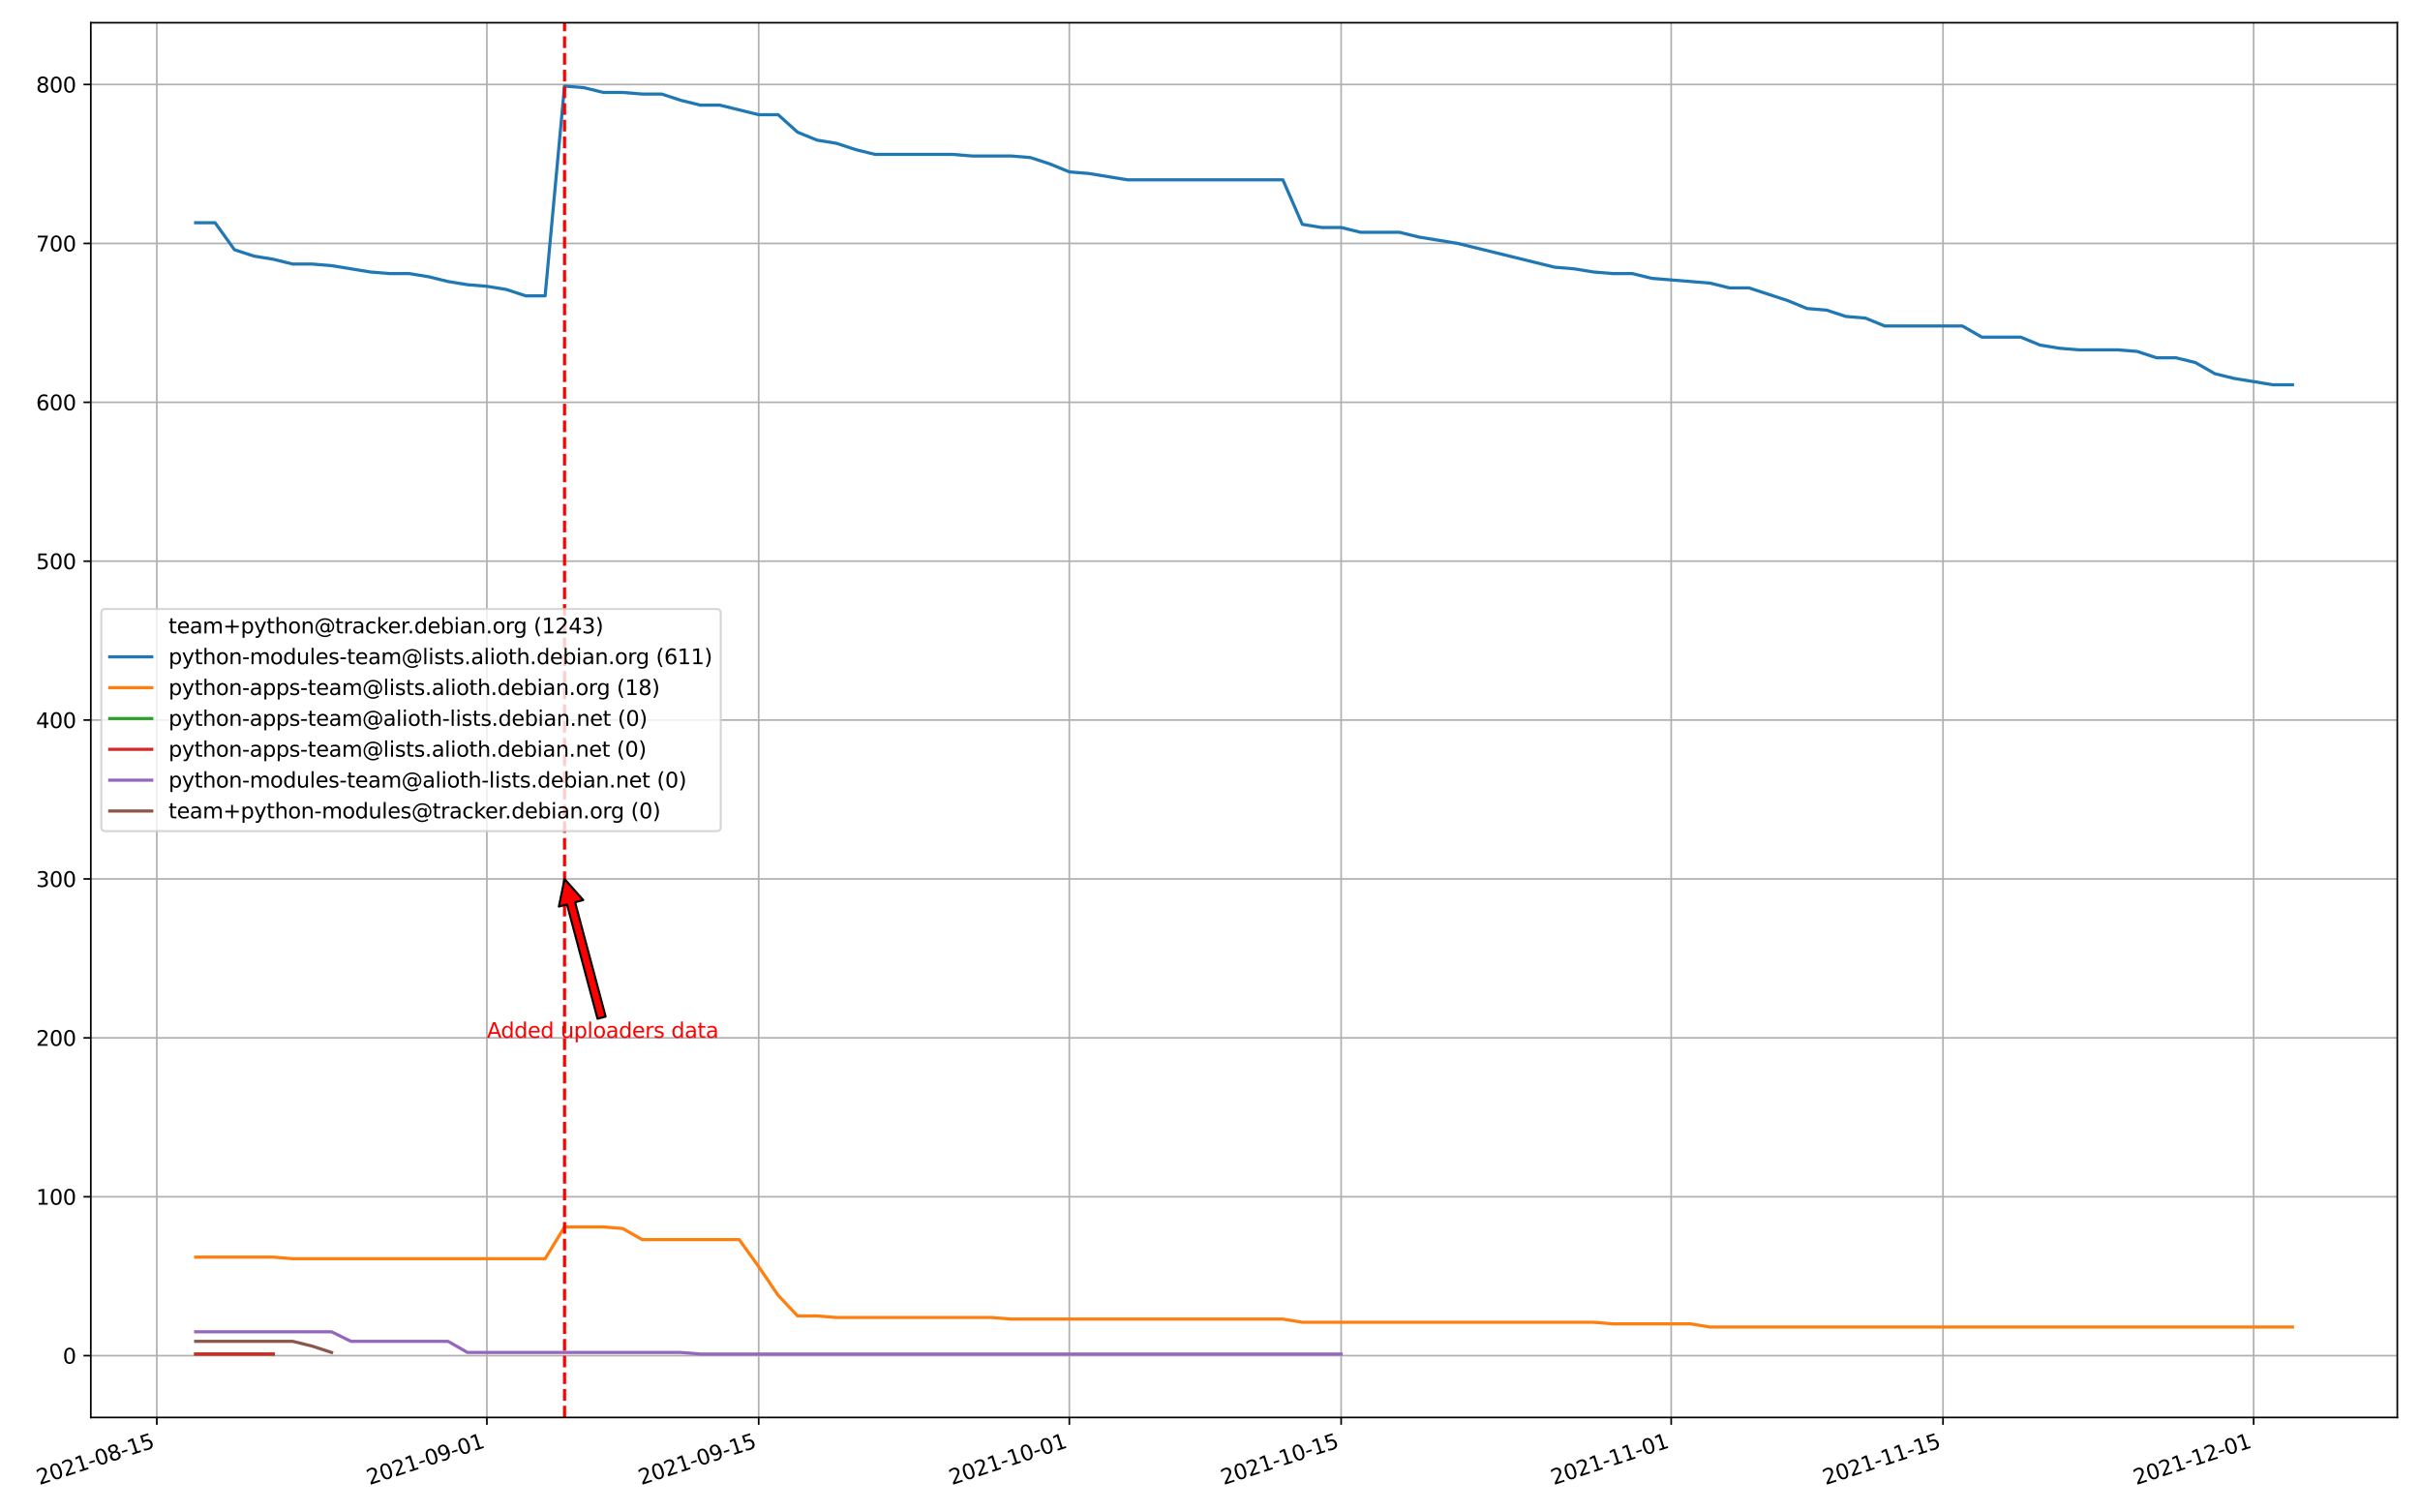 <?xml version="1.0" encoding="utf-8" standalone="no"?>
<!DOCTYPE svg PUBLIC "-//W3C//DTD SVG 1.1//EN"
  "http://www.w3.org/Graphics/SVG/1.1/DTD/svg11.dtd">
<svg xmlns:xlink="http://www.w3.org/1999/xlink" width="1152pt" height="720pt" viewBox="0 0 1152 720" xmlns="http://www.w3.org/2000/svg" version="1.1">
 <defs>
  <style type="text/css">*{stroke-linejoin: round; stroke-linecap: butt}</style>
 </defs>
 <g id="figure_1">
  <g id="patch_1">
   <path d="M 0 720 
L 1152 720 
L 1152 0 
L 0 0 
z
" style="fill: #ffffff"/>
  </g>
  <g id="axes_1">
   <g id="patch_2">
    <path d="M 43.23 674.758 
L 1141.2 674.758 
L 1141.2 10.8 
L 43.23 10.8 
z
" style="fill: #ffffff"/>
   </g>
   <g id="matplotlib.axis_1">
    <g id="xtick_1">
     <g id="line2d_1">
      <path d="M 74.653 674.758 
L 74.653 10.8 
" clip-path="url(#pf6c9273245)" style="fill: none; stroke: #b0b0b0; stroke-width: 0.8; stroke-linecap: square"/>
     </g>
     <g id="line2d_2">
      <defs>
       <path id="m069fd4e805" d="M 0 0 
L 0 3.5 
" style="stroke: #000000; stroke-width: 0.8"/>
      </defs>
      <g>
       <use xlink:href="#m069fd4e805" x="74.653" y="674.758" style="stroke: #000000; stroke-width: 0.8"/>
      </g>
     </g>
     <g id="text_1">
      <!-- 2021-08-15 -->
      <g transform="translate(18.739 706.944)rotate(-18)scale(0.1 -0.1)">
       <defs>
        <path id="DejaVuSans-32" d="M 1228 531 
L 3431 531 
L 3431 0 
L 469 0 
L 469 531 
Q 828 903 1448 1529 
Q 2069 2156 2228 2338 
Q 2531 2678 2651 2914 
Q 2772 3150 2772 3378 
Q 2772 3750 2511 3984 
Q 2250 4219 1831 4219 
Q 1534 4219 1204 4116 
Q 875 4013 500 3803 
L 500 4441 
Q 881 4594 1212 4672 
Q 1544 4750 1819 4750 
Q 2544 4750 2975 4387 
Q 3406 4025 3406 3419 
Q 3406 3131 3298 2873 
Q 3191 2616 2906 2266 
Q 2828 2175 2409 1742 
Q 1991 1309 1228 531 
z
" transform="scale(0.016)"/>
        <path id="DejaVuSans-30" d="M 2034 4250 
Q 1547 4250 1301 3770 
Q 1056 3291 1056 2328 
Q 1056 1369 1301 889 
Q 1547 409 2034 409 
Q 2525 409 2770 889 
Q 3016 1369 3016 2328 
Q 3016 3291 2770 3770 
Q 2525 4250 2034 4250 
z
M 2034 4750 
Q 2819 4750 3233 4129 
Q 3647 3509 3647 2328 
Q 3647 1150 3233 529 
Q 2819 -91 2034 -91 
Q 1250 -91 836 529 
Q 422 1150 422 2328 
Q 422 3509 836 4129 
Q 1250 4750 2034 4750 
z
" transform="scale(0.016)"/>
        <path id="DejaVuSans-31" d="M 794 531 
L 1825 531 
L 1825 4091 
L 703 3866 
L 703 4441 
L 1819 4666 
L 2450 4666 
L 2450 531 
L 3481 531 
L 3481 0 
L 794 0 
L 794 531 
z
" transform="scale(0.016)"/>
        <path id="DejaVuSans-2d" d="M 313 2009 
L 1997 2009 
L 1997 1497 
L 313 1497 
L 313 2009 
z
" transform="scale(0.016)"/>
        <path id="DejaVuSans-38" d="M 2034 2216 
Q 1584 2216 1326 1975 
Q 1069 1734 1069 1313 
Q 1069 891 1326 650 
Q 1584 409 2034 409 
Q 2484 409 2743 651 
Q 3003 894 3003 1313 
Q 3003 1734 2745 1975 
Q 2488 2216 2034 2216 
z
M 1403 2484 
Q 997 2584 770 2862 
Q 544 3141 544 3541 
Q 544 4100 942 4425 
Q 1341 4750 2034 4750 
Q 2731 4750 3128 4425 
Q 3525 4100 3525 3541 
Q 3525 3141 3298 2862 
Q 3072 2584 2669 2484 
Q 3125 2378 3379 2068 
Q 3634 1759 3634 1313 
Q 3634 634 3220 271 
Q 2806 -91 2034 -91 
Q 1263 -91 848 271 
Q 434 634 434 1313 
Q 434 1759 690 2068 
Q 947 2378 1403 2484 
z
M 1172 3481 
Q 1172 3119 1398 2916 
Q 1625 2713 2034 2713 
Q 2441 2713 2670 2916 
Q 2900 3119 2900 3481 
Q 2900 3844 2670 4047 
Q 2441 4250 2034 4250 
Q 1625 4250 1398 4047 
Q 1172 3844 1172 3481 
z
" transform="scale(0.016)"/>
        <path id="DejaVuSans-35" d="M 691 4666 
L 3169 4666 
L 3169 4134 
L 1269 4134 
L 1269 2991 
Q 1406 3038 1543 3061 
Q 1681 3084 1819 3084 
Q 2600 3084 3056 2656 
Q 3513 2228 3513 1497 
Q 3513 744 3044 326 
Q 2575 -91 1722 -91 
Q 1428 -91 1123 -41 
Q 819 9 494 109 
L 494 744 
Q 775 591 1075 516 
Q 1375 441 1709 441 
Q 2250 441 2565 725 
Q 2881 1009 2881 1497 
Q 2881 1984 2565 2268 
Q 2250 2553 1709 2553 
Q 1456 2553 1204 2497 
Q 953 2441 691 2322 
L 691 4666 
z
" transform="scale(0.016)"/>
       </defs>
       <use xlink:href="#DejaVuSans-32"/>
       <use xlink:href="#DejaVuSans-30" x="63.623"/>
       <use xlink:href="#DejaVuSans-32" x="127.246"/>
       <use xlink:href="#DejaVuSans-31" x="190.869"/>
       <use xlink:href="#DejaVuSans-2d" x="254.492"/>
       <use xlink:href="#DejaVuSans-30" x="290.576"/>
       <use xlink:href="#DejaVuSans-38" x="354.199"/>
       <use xlink:href="#DejaVuSans-2d" x="417.822"/>
       <use xlink:href="#DejaVuSans-31" x="453.906"/>
       <use xlink:href="#DejaVuSans-35" x="517.529"/>
      </g>
     </g>
    </g>
    <g id="xtick_2">
     <g id="line2d_3">
      <path d="M 231.77 674.758 
L 231.77 10.8 
" clip-path="url(#pf6c9273245)" style="fill: none; stroke: #b0b0b0; stroke-width: 0.8; stroke-linecap: square"/>
     </g>
     <g id="line2d_4">
      <g>
       <use xlink:href="#m069fd4e805" x="231.77" y="674.758" style="stroke: #000000; stroke-width: 0.8"/>
      </g>
     </g>
     <g id="text_2">
      <!-- 2021-09-01 -->
      <g transform="translate(175.856 706.944)rotate(-18)scale(0.1 -0.1)">
       <defs>
        <path id="DejaVuSans-39" d="M 703 97 
L 703 672 
Q 941 559 1184 500 
Q 1428 441 1663 441 
Q 2288 441 2617 861 
Q 2947 1281 2994 2138 
Q 2813 1869 2534 1725 
Q 2256 1581 1919 1581 
Q 1219 1581 811 2004 
Q 403 2428 403 3163 
Q 403 3881 828 4315 
Q 1253 4750 1959 4750 
Q 2769 4750 3195 4129 
Q 3622 3509 3622 2328 
Q 3622 1225 3098 567 
Q 2575 -91 1691 -91 
Q 1453 -91 1209 -44 
Q 966 3 703 97 
z
M 1959 2075 
Q 2384 2075 2632 2365 
Q 2881 2656 2881 3163 
Q 2881 3666 2632 3958 
Q 2384 4250 1959 4250 
Q 1534 4250 1286 3958 
Q 1038 3666 1038 3163 
Q 1038 2656 1286 2365 
Q 1534 2075 1959 2075 
z
" transform="scale(0.016)"/>
       </defs>
       <use xlink:href="#DejaVuSans-32"/>
       <use xlink:href="#DejaVuSans-30" x="63.623"/>
       <use xlink:href="#DejaVuSans-32" x="127.246"/>
       <use xlink:href="#DejaVuSans-31" x="190.869"/>
       <use xlink:href="#DejaVuSans-2d" x="254.492"/>
       <use xlink:href="#DejaVuSans-30" x="290.576"/>
       <use xlink:href="#DejaVuSans-39" x="354.199"/>
       <use xlink:href="#DejaVuSans-2d" x="417.822"/>
       <use xlink:href="#DejaVuSans-30" x="453.906"/>
       <use xlink:href="#DejaVuSans-31" x="517.529"/>
      </g>
     </g>
    </g>
    <g id="xtick_3">
     <g id="line2d_5">
      <path d="M 361.161 674.758 
L 361.161 10.8 
" clip-path="url(#pf6c9273245)" style="fill: none; stroke: #b0b0b0; stroke-width: 0.8; stroke-linecap: square"/>
     </g>
     <g id="line2d_6">
      <g>
       <use xlink:href="#m069fd4e805" x="361.161" y="674.758" style="stroke: #000000; stroke-width: 0.8"/>
      </g>
     </g>
     <g id="text_3">
      <!-- 2021-09-15 -->
      <g transform="translate(305.247 706.944)rotate(-18)scale(0.1 -0.1)">
       <use xlink:href="#DejaVuSans-32"/>
       <use xlink:href="#DejaVuSans-30" x="63.623"/>
       <use xlink:href="#DejaVuSans-32" x="127.246"/>
       <use xlink:href="#DejaVuSans-31" x="190.869"/>
       <use xlink:href="#DejaVuSans-2d" x="254.492"/>
       <use xlink:href="#DejaVuSans-30" x="290.576"/>
       <use xlink:href="#DejaVuSans-39" x="354.199"/>
       <use xlink:href="#DejaVuSans-2d" x="417.822"/>
       <use xlink:href="#DejaVuSans-31" x="453.906"/>
       <use xlink:href="#DejaVuSans-35" x="517.529"/>
      </g>
     </g>
    </g>
    <g id="xtick_4">
     <g id="line2d_7">
      <path d="M 509.035 674.758 
L 509.035 10.8 
" clip-path="url(#pf6c9273245)" style="fill: none; stroke: #b0b0b0; stroke-width: 0.8; stroke-linecap: square"/>
     </g>
     <g id="line2d_8">
      <g>
       <use xlink:href="#m069fd4e805" x="509.035" y="674.758" style="stroke: #000000; stroke-width: 0.8"/>
      </g>
     </g>
     <g id="text_4">
      <!-- 2021-10-01 -->
      <g transform="translate(453.121 706.944)rotate(-18)scale(0.1 -0.1)">
       <use xlink:href="#DejaVuSans-32"/>
       <use xlink:href="#DejaVuSans-30" x="63.623"/>
       <use xlink:href="#DejaVuSans-32" x="127.246"/>
       <use xlink:href="#DejaVuSans-31" x="190.869"/>
       <use xlink:href="#DejaVuSans-2d" x="254.492"/>
       <use xlink:href="#DejaVuSans-31" x="290.576"/>
       <use xlink:href="#DejaVuSans-30" x="354.199"/>
       <use xlink:href="#DejaVuSans-2d" x="417.822"/>
       <use xlink:href="#DejaVuSans-30" x="453.906"/>
       <use xlink:href="#DejaVuSans-31" x="517.529"/>
      </g>
     </g>
    </g>
    <g id="xtick_5">
     <g id="line2d_9">
      <path d="M 638.426 674.758 
L 638.426 10.8 
" clip-path="url(#pf6c9273245)" style="fill: none; stroke: #b0b0b0; stroke-width: 0.8; stroke-linecap: square"/>
     </g>
     <g id="line2d_10">
      <g>
       <use xlink:href="#m069fd4e805" x="638.426" y="674.758" style="stroke: #000000; stroke-width: 0.8"/>
      </g>
     </g>
     <g id="text_5">
      <!-- 2021-10-15 -->
      <g transform="translate(582.512 706.944)rotate(-18)scale(0.1 -0.1)">
       <use xlink:href="#DejaVuSans-32"/>
       <use xlink:href="#DejaVuSans-30" x="63.623"/>
       <use xlink:href="#DejaVuSans-32" x="127.246"/>
       <use xlink:href="#DejaVuSans-31" x="190.869"/>
       <use xlink:href="#DejaVuSans-2d" x="254.492"/>
       <use xlink:href="#DejaVuSans-31" x="290.576"/>
       <use xlink:href="#DejaVuSans-30" x="354.199"/>
       <use xlink:href="#DejaVuSans-2d" x="417.822"/>
       <use xlink:href="#DejaVuSans-31" x="453.906"/>
       <use xlink:href="#DejaVuSans-35" x="517.529"/>
      </g>
     </g>
    </g>
    <g id="xtick_6">
     <g id="line2d_11">
      <path d="M 795.543 674.758 
L 795.543 10.8 
" clip-path="url(#pf6c9273245)" style="fill: none; stroke: #b0b0b0; stroke-width: 0.8; stroke-linecap: square"/>
     </g>
     <g id="line2d_12">
      <g>
       <use xlink:href="#m069fd4e805" x="795.543" y="674.758" style="stroke: #000000; stroke-width: 0.8"/>
      </g>
     </g>
     <g id="text_6">
      <!-- 2021-11-01 -->
      <g transform="translate(739.629 706.944)rotate(-18)scale(0.1 -0.1)">
       <use xlink:href="#DejaVuSans-32"/>
       <use xlink:href="#DejaVuSans-30" x="63.623"/>
       <use xlink:href="#DejaVuSans-32" x="127.246"/>
       <use xlink:href="#DejaVuSans-31" x="190.869"/>
       <use xlink:href="#DejaVuSans-2d" x="254.492"/>
       <use xlink:href="#DejaVuSans-31" x="290.576"/>
       <use xlink:href="#DejaVuSans-31" x="354.199"/>
       <use xlink:href="#DejaVuSans-2d" x="417.822"/>
       <use xlink:href="#DejaVuSans-30" x="453.906"/>
       <use xlink:href="#DejaVuSans-31" x="517.529"/>
      </g>
     </g>
    </g>
    <g id="xtick_7">
     <g id="line2d_13">
      <path d="M 924.933 674.758 
L 924.933 10.8 
" clip-path="url(#pf6c9273245)" style="fill: none; stroke: #b0b0b0; stroke-width: 0.8; stroke-linecap: square"/>
     </g>
     <g id="line2d_14">
      <g>
       <use xlink:href="#m069fd4e805" x="924.933" y="674.758" style="stroke: #000000; stroke-width: 0.8"/>
      </g>
     </g>
     <g id="text_7">
      <!-- 2021-11-15 -->
      <g transform="translate(869.019 706.944)rotate(-18)scale(0.1 -0.1)">
       <use xlink:href="#DejaVuSans-32"/>
       <use xlink:href="#DejaVuSans-30" x="63.623"/>
       <use xlink:href="#DejaVuSans-32" x="127.246"/>
       <use xlink:href="#DejaVuSans-31" x="190.869"/>
       <use xlink:href="#DejaVuSans-2d" x="254.492"/>
       <use xlink:href="#DejaVuSans-31" x="290.576"/>
       <use xlink:href="#DejaVuSans-31" x="354.199"/>
       <use xlink:href="#DejaVuSans-2d" x="417.822"/>
       <use xlink:href="#DejaVuSans-31" x="453.906"/>
       <use xlink:href="#DejaVuSans-35" x="517.529"/>
      </g>
     </g>
    </g>
    <g id="xtick_8">
     <g id="line2d_15">
      <path d="M 1072.808 674.758 
L 1072.808 10.8 
" clip-path="url(#pf6c9273245)" style="fill: none; stroke: #b0b0b0; stroke-width: 0.8; stroke-linecap: square"/>
     </g>
     <g id="line2d_16">
      <g>
       <use xlink:href="#m069fd4e805" x="1072.808" y="674.758" style="stroke: #000000; stroke-width: 0.8"/>
      </g>
     </g>
     <g id="text_8">
      <!-- 2021-12-01 -->
      <g transform="translate(1016.894 706.944)rotate(-18)scale(0.1 -0.1)">
       <use xlink:href="#DejaVuSans-32"/>
       <use xlink:href="#DejaVuSans-30" x="63.623"/>
       <use xlink:href="#DejaVuSans-32" x="127.246"/>
       <use xlink:href="#DejaVuSans-31" x="190.869"/>
       <use xlink:href="#DejaVuSans-2d" x="254.492"/>
       <use xlink:href="#DejaVuSans-31" x="290.576"/>
       <use xlink:href="#DejaVuSans-32" x="354.199"/>
       <use xlink:href="#DejaVuSans-2d" x="417.822"/>
       <use xlink:href="#DejaVuSans-30" x="453.906"/>
       <use xlink:href="#DejaVuSans-31" x="517.529"/>
      </g>
     </g>
    </g>
   </g>
   <g id="matplotlib.axis_2">
    <g id="ytick_1">
     <g id="line2d_17">
      <path d="M 43.23 645.335 
L 1141.2 645.335 
" clip-path="url(#pf6c9273245)" style="fill: none; stroke: #b0b0b0; stroke-width: 0.8; stroke-linecap: square"/>
     </g>
     <g id="line2d_18">
      <defs>
       <path id="m2b8bd40709" d="M 0 0 
L -3.5 0 
" style="stroke: #000000; stroke-width: 0.8"/>
      </defs>
      <g>
       <use xlink:href="#m2b8bd40709" x="43.23" y="645.335" style="stroke: #000000; stroke-width: 0.8"/>
      </g>
     </g>
     <g id="text_9">
      <!-- 0 -->
      <g transform="translate(29.867 649.134)scale(0.1 -0.1)">
       <use xlink:href="#DejaVuSans-30"/>
      </g>
     </g>
    </g>
    <g id="ytick_2">
     <g id="line2d_19">
      <path d="M 43.23 569.696 
L 1141.2 569.696 
" clip-path="url(#pf6c9273245)" style="fill: none; stroke: #b0b0b0; stroke-width: 0.8; stroke-linecap: square"/>
     </g>
     <g id="line2d_20">
      <g>
       <use xlink:href="#m2b8bd40709" x="43.23" y="569.696" style="stroke: #000000; stroke-width: 0.8"/>
      </g>
     </g>
     <g id="text_10">
      <!-- 100 -->
      <g transform="translate(17.142 573.495)scale(0.1 -0.1)">
       <use xlink:href="#DejaVuSans-31"/>
       <use xlink:href="#DejaVuSans-30" x="63.623"/>
       <use xlink:href="#DejaVuSans-30" x="127.246"/>
      </g>
     </g>
    </g>
    <g id="ytick_3">
     <g id="line2d_21">
      <path d="M 43.23 494.057 
L 1141.2 494.057 
" clip-path="url(#pf6c9273245)" style="fill: none; stroke: #b0b0b0; stroke-width: 0.8; stroke-linecap: square"/>
     </g>
     <g id="line2d_22">
      <g>
       <use xlink:href="#m2b8bd40709" x="43.23" y="494.057" style="stroke: #000000; stroke-width: 0.8"/>
      </g>
     </g>
     <g id="text_11">
      <!-- 200 -->
      <g transform="translate(17.142 497.856)scale(0.1 -0.1)">
       <use xlink:href="#DejaVuSans-32"/>
       <use xlink:href="#DejaVuSans-30" x="63.623"/>
       <use xlink:href="#DejaVuSans-30" x="127.246"/>
      </g>
     </g>
    </g>
    <g id="ytick_4">
     <g id="line2d_23">
      <path d="M 43.23 418.418 
L 1141.2 418.418 
" clip-path="url(#pf6c9273245)" style="fill: none; stroke: #b0b0b0; stroke-width: 0.8; stroke-linecap: square"/>
     </g>
     <g id="line2d_24">
      <g>
       <use xlink:href="#m2b8bd40709" x="43.23" y="418.418" style="stroke: #000000; stroke-width: 0.8"/>
      </g>
     </g>
     <g id="text_12">
      <!-- 300 -->
      <g transform="translate(17.142 422.217)scale(0.1 -0.1)">
       <defs>
        <path id="DejaVuSans-33" d="M 2597 2516 
Q 3050 2419 3304 2112 
Q 3559 1806 3559 1356 
Q 3559 666 3084 287 
Q 2609 -91 1734 -91 
Q 1441 -91 1130 -33 
Q 819 25 488 141 
L 488 750 
Q 750 597 1062 519 
Q 1375 441 1716 441 
Q 2309 441 2620 675 
Q 2931 909 2931 1356 
Q 2931 1769 2642 2001 
Q 2353 2234 1838 2234 
L 1294 2234 
L 1294 2753 
L 1863 2753 
Q 2328 2753 2575 2939 
Q 2822 3125 2822 3475 
Q 2822 3834 2567 4026 
Q 2313 4219 1838 4219 
Q 1578 4219 1281 4162 
Q 984 4106 628 3988 
L 628 4550 
Q 988 4650 1302 4700 
Q 1616 4750 1894 4750 
Q 2613 4750 3031 4423 
Q 3450 4097 3450 3541 
Q 3450 3153 3228 2886 
Q 3006 2619 2597 2516 
z
" transform="scale(0.016)"/>
       </defs>
       <use xlink:href="#DejaVuSans-33"/>
       <use xlink:href="#DejaVuSans-30" x="63.623"/>
       <use xlink:href="#DejaVuSans-30" x="127.246"/>
      </g>
     </g>
    </g>
    <g id="ytick_5">
     <g id="line2d_25">
      <path d="M 43.23 342.779 
L 1141.2 342.779 
" clip-path="url(#pf6c9273245)" style="fill: none; stroke: #b0b0b0; stroke-width: 0.8; stroke-linecap: square"/>
     </g>
     <g id="line2d_26">
      <g>
       <use xlink:href="#m2b8bd40709" x="43.23" y="342.779" style="stroke: #000000; stroke-width: 0.8"/>
      </g>
     </g>
     <g id="text_13">
      <!-- 400 -->
      <g transform="translate(17.142 346.578)scale(0.1 -0.1)">
       <defs>
        <path id="DejaVuSans-34" d="M 2419 4116 
L 825 1625 
L 2419 1625 
L 2419 4116 
z
M 2253 4666 
L 3047 4666 
L 3047 1625 
L 3713 1625 
L 3713 1100 
L 3047 1100 
L 3047 0 
L 2419 0 
L 2419 1100 
L 313 1100 
L 313 1709 
L 2253 4666 
z
" transform="scale(0.016)"/>
       </defs>
       <use xlink:href="#DejaVuSans-34"/>
       <use xlink:href="#DejaVuSans-30" x="63.623"/>
       <use xlink:href="#DejaVuSans-30" x="127.246"/>
      </g>
     </g>
    </g>
    <g id="ytick_6">
     <g id="line2d_27">
      <path d="M 43.23 267.14 
L 1141.2 267.14 
" clip-path="url(#pf6c9273245)" style="fill: none; stroke: #b0b0b0; stroke-width: 0.8; stroke-linecap: square"/>
     </g>
     <g id="line2d_28">
      <g>
       <use xlink:href="#m2b8bd40709" x="43.23" y="267.14" style="stroke: #000000; stroke-width: 0.8"/>
      </g>
     </g>
     <g id="text_14">
      <!-- 500 -->
      <g transform="translate(17.142 270.939)scale(0.1 -0.1)">
       <use xlink:href="#DejaVuSans-35"/>
       <use xlink:href="#DejaVuSans-30" x="63.623"/>
       <use xlink:href="#DejaVuSans-30" x="127.246"/>
      </g>
     </g>
    </g>
    <g id="ytick_7">
     <g id="line2d_29">
      <path d="M 43.23 191.501 
L 1141.2 191.501 
" clip-path="url(#pf6c9273245)" style="fill: none; stroke: #b0b0b0; stroke-width: 0.8; stroke-linecap: square"/>
     </g>
     <g id="line2d_30">
      <g>
       <use xlink:href="#m2b8bd40709" x="43.23" y="191.501" style="stroke: #000000; stroke-width: 0.8"/>
      </g>
     </g>
     <g id="text_15">
      <!-- 600 -->
      <g transform="translate(17.142 195.301)scale(0.1 -0.1)">
       <defs>
        <path id="DejaVuSans-36" d="M 2113 2584 
Q 1688 2584 1439 2293 
Q 1191 2003 1191 1497 
Q 1191 994 1439 701 
Q 1688 409 2113 409 
Q 2538 409 2786 701 
Q 3034 994 3034 1497 
Q 3034 2003 2786 2293 
Q 2538 2584 2113 2584 
z
M 3366 4563 
L 3366 3988 
Q 3128 4100 2886 4159 
Q 2644 4219 2406 4219 
Q 1781 4219 1451 3797 
Q 1122 3375 1075 2522 
Q 1259 2794 1537 2939 
Q 1816 3084 2150 3084 
Q 2853 3084 3261 2657 
Q 3669 2231 3669 1497 
Q 3669 778 3244 343 
Q 2819 -91 2113 -91 
Q 1303 -91 875 529 
Q 447 1150 447 2328 
Q 447 3434 972 4092 
Q 1497 4750 2381 4750 
Q 2619 4750 2861 4703 
Q 3103 4656 3366 4563 
z
" transform="scale(0.016)"/>
       </defs>
       <use xlink:href="#DejaVuSans-36"/>
       <use xlink:href="#DejaVuSans-30" x="63.623"/>
       <use xlink:href="#DejaVuSans-30" x="127.246"/>
      </g>
     </g>
    </g>
    <g id="ytick_8">
     <g id="line2d_31">
      <path d="M 43.23 115.862 
L 1141.2 115.862 
" clip-path="url(#pf6c9273245)" style="fill: none; stroke: #b0b0b0; stroke-width: 0.8; stroke-linecap: square"/>
     </g>
     <g id="line2d_32">
      <g>
       <use xlink:href="#m2b8bd40709" x="43.23" y="115.862" style="stroke: #000000; stroke-width: 0.8"/>
      </g>
     </g>
     <g id="text_16">
      <!-- 700 -->
      <g transform="translate(17.142 119.662)scale(0.1 -0.1)">
       <defs>
        <path id="DejaVuSans-37" d="M 525 4666 
L 3525 4666 
L 3525 4397 
L 1831 0 
L 1172 0 
L 2766 4134 
L 525 4134 
L 525 4666 
z
" transform="scale(0.016)"/>
       </defs>
       <use xlink:href="#DejaVuSans-37"/>
       <use xlink:href="#DejaVuSans-30" x="63.623"/>
       <use xlink:href="#DejaVuSans-30" x="127.246"/>
      </g>
     </g>
    </g>
    <g id="ytick_9">
     <g id="line2d_33">
      <path d="M 43.23 40.224 
L 1141.2 40.224 
" clip-path="url(#pf6c9273245)" style="fill: none; stroke: #b0b0b0; stroke-width: 0.8; stroke-linecap: square"/>
     </g>
     <g id="line2d_34">
      <g>
       <use xlink:href="#m2b8bd40709" x="43.23" y="40.224" style="stroke: #000000; stroke-width: 0.8"/>
      </g>
     </g>
     <g id="text_17">
      <!-- 800 -->
      <g transform="translate(17.142 44.023)scale(0.1 -0.1)">
       <use xlink:href="#DejaVuSans-38"/>
       <use xlink:href="#DejaVuSans-30" x="63.623"/>
       <use xlink:href="#DejaVuSans-30" x="127.246"/>
      </g>
     </g>
    </g>
   </g>
   <g id="line2d_35">
    <path d="M 93.138 106.029 
L 102.38 106.029 
L 111.622 118.888 
L 120.864 121.914 
L 130.106 123.426 
L 139.348 125.696 
L 148.591 125.696 
L 157.833 126.452 
L 167.075 127.965 
L 176.317 129.477 
L 185.559 130.234 
L 194.801 130.234 
L 204.044 131.747 
L 213.286 134.016 
L 222.528 135.529 
L 231.77 136.285 
L 241.012 137.798 
L 250.255 140.823 
L 259.497 140.823 
L 268.739 40.98 
L 277.981 41.736 
L 287.223 44.005 
L 296.465 44.005 
L 305.708 44.762 
L 314.95 44.762 
L 324.192 47.787 
L 333.434 50.057 
L 342.676 50.057 
L 351.918 52.326 
L 361.161 54.595 
L 370.403 54.595 
L 379.645 62.915 
L 388.887 66.697 
L 398.129 68.21 
L 407.371 71.235 
L 416.614 73.505 
L 425.856 73.505 
L 435.098 73.505 
L 444.34 73.505 
L 453.582 73.505 
L 462.824 74.261 
L 472.067 74.261 
L 481.309 74.261 
L 490.551 75.017 
L 499.793 78.043 
L 509.035 81.825 
L 518.278 82.581 
L 527.52 84.094 
L 536.762 85.607 
L 546.004 85.607 
L 555.246 85.607 
L 564.488 85.607 
L 573.731 85.607 
L 582.973 85.607 
L 592.215 85.607 
L 601.457 85.607 
L 610.699 85.607 
L 619.941 106.786 
L 629.184 108.299 
L 638.426 108.299 
L 647.668 110.568 
L 656.91 110.568 
L 666.152 110.568 
L 675.394 112.837 
L 684.637 114.35 
L 693.879 115.862 
L 721.605 122.67 
L 730.848 124.939 
L 740.09 127.208 
L 749.332 127.965 
L 758.574 129.477 
L 767.816 130.234 
L 777.058 130.234 
L 786.301 132.503 
L 795.543 133.259 
L 804.785 134.016 
L 814.027 134.772 
L 823.269 137.041 
L 832.511 137.041 
L 841.754 140.067 
L 850.996 143.092 
L 860.238 146.874 
L 869.48 147.631 
L 878.722 150.656 
L 887.964 151.413 
L 897.207 155.195 
L 906.449 155.195 
L 915.691 155.195 
L 924.933 155.195 
L 934.175 155.195 
L 943.417 160.489 
L 952.66 160.489 
L 961.902 160.489 
L 971.144 164.271 
L 980.386 165.784 
L 989.628 166.541 
L 998.871 166.541 
L 1008.113 166.541 
L 1017.355 167.297 
L 1026.597 170.322 
L 1035.839 170.322 
L 1045.081 172.592 
L 1054.324 177.886 
L 1063.566 180.156 
L 1072.808 181.668 
L 1082.05 183.181 
L 1091.292 183.181 
" clip-path="url(#pf6c9273245)" style="fill: none; stroke: #1f77b4; stroke-width: 1.5; stroke-linecap: square"/>
   </g>
   <g id="line2d_36">
    <path d="M 93.138 598.439 
L 102.38 598.439 
L 111.622 598.439 
L 120.864 598.439 
L 130.106 598.439 
L 139.348 599.195 
L 148.591 599.195 
L 157.833 599.195 
L 167.075 599.195 
L 176.317 599.195 
L 185.559 599.195 
L 194.801 599.195 
L 204.044 599.195 
L 213.286 599.195 
L 222.528 599.195 
L 231.77 599.195 
L 241.012 599.195 
L 250.255 599.195 
L 259.497 599.195 
L 268.739 584.067 
L 277.981 584.067 
L 287.223 584.067 
L 296.465 584.824 
L 305.708 590.118 
L 314.95 590.118 
L 324.192 590.118 
L 333.434 590.118 
L 342.676 590.118 
L 351.918 590.118 
L 361.161 602.977 
L 370.403 616.592 
L 379.645 626.425 
L 388.887 626.425 
L 398.129 627.181 
L 407.371 627.181 
L 416.614 627.181 
L 425.856 627.181 
L 435.098 627.181 
L 444.34 627.181 
L 453.582 627.181 
L 462.824 627.181 
L 472.067 627.181 
L 481.309 627.938 
L 490.551 627.938 
L 499.793 627.938 
L 509.035 627.938 
L 518.278 627.938 
L 527.52 627.938 
L 536.762 627.938 
L 546.004 627.938 
L 555.246 627.938 
L 564.488 627.938 
L 573.731 627.938 
L 582.973 627.938 
L 592.215 627.938 
L 601.457 627.938 
L 610.699 627.938 
L 619.941 629.451 
L 629.184 629.451 
L 638.426 629.451 
L 647.668 629.451 
L 656.91 629.451 
L 666.152 629.451 
L 675.394 629.451 
L 684.637 629.451 
L 693.879 629.451 
L 721.605 629.451 
L 730.848 629.451 
L 740.09 629.451 
L 749.332 629.451 
L 758.574 629.451 
L 767.816 630.207 
L 777.058 630.207 
L 786.301 630.207 
L 795.543 630.207 
L 804.785 630.207 
L 814.027 631.72 
L 823.269 631.72 
L 832.511 631.72 
L 841.754 631.72 
L 850.996 631.72 
L 860.238 631.72 
L 869.48 631.72 
L 878.722 631.72 
L 887.964 631.72 
L 897.207 631.72 
L 906.449 631.72 
L 915.691 631.72 
L 924.933 631.72 
L 934.175 631.72 
L 943.417 631.72 
L 952.66 631.72 
L 961.902 631.72 
L 971.144 631.72 
L 980.386 631.72 
L 989.628 631.72 
L 998.871 631.72 
L 1008.113 631.72 
L 1017.355 631.72 
L 1026.597 631.72 
L 1035.839 631.72 
L 1045.081 631.72 
L 1054.324 631.72 
L 1063.566 631.72 
L 1072.808 631.72 
L 1082.05 631.72 
L 1091.292 631.72 
" clip-path="url(#pf6c9273245)" style="fill: none; stroke: #ff7f0e; stroke-width: 1.5; stroke-linecap: square"/>
   </g>
   <g id="line2d_37">
    <path d="M 93.138 644.578 
L 102.38 644.578 
L 111.622 644.578 
L 120.864 644.578 
L 130.106 644.578 
" clip-path="url(#pf6c9273245)" style="fill: none; stroke: #2ca02c; stroke-width: 1.5; stroke-linecap: square"/>
   </g>
   <g id="line2d_38">
    <path d="M 93.138 644.578 
L 102.38 644.578 
L 111.622 644.578 
L 120.864 644.578 
L 130.106 644.578 
" clip-path="url(#pf6c9273245)" style="fill: none; stroke: #d62728; stroke-width: 1.5; stroke-linecap: square"/>
   </g>
   <g id="line2d_39">
    <path d="M 93.138 633.989 
L 102.38 633.989 
L 111.622 633.989 
L 120.864 633.989 
L 130.106 633.989 
L 139.348 633.989 
L 148.591 633.989 
L 157.833 633.989 
L 167.075 638.527 
L 176.317 638.527 
L 185.559 638.527 
L 194.801 638.527 
L 204.044 638.527 
L 213.286 638.527 
L 222.528 643.822 
L 231.77 643.822 
L 241.012 643.822 
L 250.255 643.822 
L 259.497 643.822 
L 268.739 643.822 
L 277.981 643.822 
L 287.223 643.822 
L 296.465 643.822 
L 305.708 643.822 
L 314.95 643.822 
L 324.192 643.822 
L 333.434 644.578 
L 342.676 644.578 
L 351.918 644.578 
L 361.161 644.578 
L 370.403 644.578 
L 379.645 644.578 
L 388.887 644.578 
L 398.129 644.578 
L 407.371 644.578 
L 416.614 644.578 
L 425.856 644.578 
L 435.098 644.578 
L 444.34 644.578 
L 453.582 644.578 
L 462.824 644.578 
L 472.067 644.578 
L 481.309 644.578 
L 490.551 644.578 
L 499.793 644.578 
L 509.035 644.578 
L 518.278 644.578 
L 527.52 644.578 
L 536.762 644.578 
L 546.004 644.578 
L 555.246 644.578 
L 564.488 644.578 
L 573.731 644.578 
L 582.973 644.578 
L 592.215 644.578 
L 601.457 644.578 
L 610.699 644.578 
L 619.941 644.578 
L 629.184 644.578 
L 638.426 644.578 
" clip-path="url(#pf6c9273245)" style="fill: none; stroke: #9467bd; stroke-width: 1.5; stroke-linecap: square"/>
   </g>
   <g id="line2d_40">
    <path d="M 93.138 638.527 
L 102.38 638.527 
L 111.622 638.527 
L 120.864 638.527 
L 130.106 638.527 
L 139.348 638.527 
L 148.591 640.796 
L 157.833 643.822 
" clip-path="url(#pf6c9273245)" style="fill: none; stroke: #8c564b; stroke-width: 1.5; stroke-linecap: square"/>
   </g>
   <g id="line2d_41">
    <path d="M 268.739 674.758 
L 268.739 10.8 
" clip-path="url(#pf6c9273245)" style="fill: none; stroke-dasharray: 5.55,2.4; stroke-dashoffset: 0; stroke: #ff0000; stroke-width: 1.5"/>
   </g>
   <g id="patch_3">
    <path d="M 43.23 674.758 
L 43.23 10.8 
" style="fill: none; stroke: #000000; stroke-width: 0.8; stroke-linejoin: miter; stroke-linecap: square"/>
   </g>
   <g id="patch_4">
    <path d="M 1141.2 674.758 
L 1141.2 10.8 
" style="fill: none; stroke: #000000; stroke-width: 0.8; stroke-linejoin: miter; stroke-linecap: square"/>
   </g>
   <g id="patch_5">
    <path d="M 43.23 674.758 
L 1141.2 674.758 
" style="fill: none; stroke: #000000; stroke-width: 0.8; stroke-linejoin: miter; stroke-linecap: square"/>
   </g>
   <g id="patch_6">
    <path d="M 43.23 10.8 
L 1141.2 10.8 
" style="fill: none; stroke: #000000; stroke-width: 0.8; stroke-linejoin: miter; stroke-linecap: square"/>
   </g>
   <g id="patch_7">
    <path d="M 284.443 484.977 
Q 277.174 457.754 269.904 430.531 
L 266.039 431.563 
Q 267.389 424.991 268.739 418.418 
Q 273.186 423.443 277.633 428.467 
L 273.768 429.499 
Q 281.038 456.722 288.308 483.945 
L 284.443 484.977 
z
" style="fill: #ff0000; stroke: #000000; stroke-linecap: round"/>
   </g>
   <g id="text_18">
    <!-- Added uploaders data -->
    <g style="fill: #ff0000" transform="translate(231.77 494.057)scale(0.1 -0.1)">
     <defs>
      <path id="DejaVuSans-41" d="M 2188 4044 
L 1331 1722 
L 3047 1722 
L 2188 4044 
z
M 1831 4666 
L 2547 4666 
L 4325 0 
L 3669 0 
L 3244 1197 
L 1141 1197 
L 716 0 
L 50 0 
L 1831 4666 
z
" transform="scale(0.016)"/>
      <path id="DejaVuSans-64" d="M 2906 2969 
L 2906 4863 
L 3481 4863 
L 3481 0 
L 2906 0 
L 2906 525 
Q 2725 213 2448 61 
Q 2172 -91 1784 -91 
Q 1150 -91 751 415 
Q 353 922 353 1747 
Q 353 2572 751 3078 
Q 1150 3584 1784 3584 
Q 2172 3584 2448 3432 
Q 2725 3281 2906 2969 
z
M 947 1747 
Q 947 1113 1208 752 
Q 1469 391 1925 391 
Q 2381 391 2643 752 
Q 2906 1113 2906 1747 
Q 2906 2381 2643 2742 
Q 2381 3103 1925 3103 
Q 1469 3103 1208 2742 
Q 947 2381 947 1747 
z
" transform="scale(0.016)"/>
      <path id="DejaVuSans-65" d="M 3597 1894 
L 3597 1613 
L 953 1613 
Q 991 1019 1311 708 
Q 1631 397 2203 397 
Q 2534 397 2845 478 
Q 3156 559 3463 722 
L 3463 178 
Q 3153 47 2828 -22 
Q 2503 -91 2169 -91 
Q 1331 -91 842 396 
Q 353 884 353 1716 
Q 353 2575 817 3079 
Q 1281 3584 2069 3584 
Q 2775 3584 3186 3129 
Q 3597 2675 3597 1894 
z
M 3022 2063 
Q 3016 2534 2758 2815 
Q 2500 3097 2075 3097 
Q 1594 3097 1305 2825 
Q 1016 2553 972 2059 
L 3022 2063 
z
" transform="scale(0.016)"/>
      <path id="DejaVuSans-20" transform="scale(0.016)"/>
      <path id="DejaVuSans-75" d="M 544 1381 
L 544 3500 
L 1119 3500 
L 1119 1403 
Q 1119 906 1312 657 
Q 1506 409 1894 409 
Q 2359 409 2629 706 
Q 2900 1003 2900 1516 
L 2900 3500 
L 3475 3500 
L 3475 0 
L 2900 0 
L 2900 538 
Q 2691 219 2414 64 
Q 2138 -91 1772 -91 
Q 1169 -91 856 284 
Q 544 659 544 1381 
z
M 1991 3584 
L 1991 3584 
z
" transform="scale(0.016)"/>
      <path id="DejaVuSans-70" d="M 1159 525 
L 1159 -1331 
L 581 -1331 
L 581 3500 
L 1159 3500 
L 1159 2969 
Q 1341 3281 1617 3432 
Q 1894 3584 2278 3584 
Q 2916 3584 3314 3078 
Q 3713 2572 3713 1747 
Q 3713 922 3314 415 
Q 2916 -91 2278 -91 
Q 1894 -91 1617 61 
Q 1341 213 1159 525 
z
M 3116 1747 
Q 3116 2381 2855 2742 
Q 2594 3103 2138 3103 
Q 1681 3103 1420 2742 
Q 1159 2381 1159 1747 
Q 1159 1113 1420 752 
Q 1681 391 2138 391 
Q 2594 391 2855 752 
Q 3116 1113 3116 1747 
z
" transform="scale(0.016)"/>
      <path id="DejaVuSans-6c" d="M 603 4863 
L 1178 4863 
L 1178 0 
L 603 0 
L 603 4863 
z
" transform="scale(0.016)"/>
      <path id="DejaVuSans-6f" d="M 1959 3097 
Q 1497 3097 1228 2736 
Q 959 2375 959 1747 
Q 959 1119 1226 758 
Q 1494 397 1959 397 
Q 2419 397 2687 759 
Q 2956 1122 2956 1747 
Q 2956 2369 2687 2733 
Q 2419 3097 1959 3097 
z
M 1959 3584 
Q 2709 3584 3137 3096 
Q 3566 2609 3566 1747 
Q 3566 888 3137 398 
Q 2709 -91 1959 -91 
Q 1206 -91 779 398 
Q 353 888 353 1747 
Q 353 2609 779 3096 
Q 1206 3584 1959 3584 
z
" transform="scale(0.016)"/>
      <path id="DejaVuSans-61" d="M 2194 1759 
Q 1497 1759 1228 1600 
Q 959 1441 959 1056 
Q 959 750 1161 570 
Q 1363 391 1709 391 
Q 2188 391 2477 730 
Q 2766 1069 2766 1631 
L 2766 1759 
L 2194 1759 
z
M 3341 1997 
L 3341 0 
L 2766 0 
L 2766 531 
Q 2569 213 2275 61 
Q 1981 -91 1556 -91 
Q 1019 -91 701 211 
Q 384 513 384 1019 
Q 384 1609 779 1909 
Q 1175 2209 1959 2209 
L 2766 2209 
L 2766 2266 
Q 2766 2663 2505 2880 
Q 2244 3097 1772 3097 
Q 1472 3097 1187 3025 
Q 903 2953 641 2809 
L 641 3341 
Q 956 3463 1253 3523 
Q 1550 3584 1831 3584 
Q 2591 3584 2966 3190 
Q 3341 2797 3341 1997 
z
" transform="scale(0.016)"/>
      <path id="DejaVuSans-72" d="M 2631 2963 
Q 2534 3019 2420 3045 
Q 2306 3072 2169 3072 
Q 1681 3072 1420 2755 
Q 1159 2438 1159 1844 
L 1159 0 
L 581 0 
L 581 3500 
L 1159 3500 
L 1159 2956 
Q 1341 3275 1631 3429 
Q 1922 3584 2338 3584 
Q 2397 3584 2469 3576 
Q 2541 3569 2628 3553 
L 2631 2963 
z
" transform="scale(0.016)"/>
      <path id="DejaVuSans-73" d="M 2834 3397 
L 2834 2853 
Q 2591 2978 2328 3040 
Q 2066 3103 1784 3103 
Q 1356 3103 1142 2972 
Q 928 2841 928 2578 
Q 928 2378 1081 2264 
Q 1234 2150 1697 2047 
L 1894 2003 
Q 2506 1872 2764 1633 
Q 3022 1394 3022 966 
Q 3022 478 2636 193 
Q 2250 -91 1575 -91 
Q 1294 -91 989 -36 
Q 684 19 347 128 
L 347 722 
Q 666 556 975 473 
Q 1284 391 1588 391 
Q 1994 391 2212 530 
Q 2431 669 2431 922 
Q 2431 1156 2273 1281 
Q 2116 1406 1581 1522 
L 1381 1569 
Q 847 1681 609 1914 
Q 372 2147 372 2553 
Q 372 3047 722 3315 
Q 1072 3584 1716 3584 
Q 2034 3584 2315 3537 
Q 2597 3491 2834 3397 
z
" transform="scale(0.016)"/>
      <path id="DejaVuSans-74" d="M 1172 4494 
L 1172 3500 
L 2356 3500 
L 2356 3053 
L 1172 3053 
L 1172 1153 
Q 1172 725 1289 603 
Q 1406 481 1766 481 
L 2356 481 
L 2356 0 
L 1766 0 
Q 1100 0 847 248 
Q 594 497 594 1153 
L 594 3053 
L 172 3053 
L 172 3500 
L 594 3500 
L 594 4494 
L 1172 4494 
z
" transform="scale(0.016)"/>
     </defs>
     <use xlink:href="#DejaVuSans-41"/>
     <use xlink:href="#DejaVuSans-64" x="66.658"/>
     <use xlink:href="#DejaVuSans-64" x="130.135"/>
     <use xlink:href="#DejaVuSans-65" x="193.611"/>
     <use xlink:href="#DejaVuSans-64" x="255.135"/>
     <use xlink:href="#DejaVuSans-20" x="318.611"/>
     <use xlink:href="#DejaVuSans-75" x="350.398"/>
     <use xlink:href="#DejaVuSans-70" x="413.777"/>
     <use xlink:href="#DejaVuSans-6c" x="477.254"/>
     <use xlink:href="#DejaVuSans-6f" x="505.037"/>
     <use xlink:href="#DejaVuSans-61" x="566.219"/>
     <use xlink:href="#DejaVuSans-64" x="627.498"/>
     <use xlink:href="#DejaVuSans-65" x="690.975"/>
     <use xlink:href="#DejaVuSans-72" x="752.498"/>
     <use xlink:href="#DejaVuSans-73" x="793.611"/>
     <use xlink:href="#DejaVuSans-20" x="845.711"/>
     <use xlink:href="#DejaVuSans-64" x="877.498"/>
     <use xlink:href="#DejaVuSans-61" x="940.975"/>
     <use xlink:href="#DejaVuSans-74" x="1002.254"/>
     <use xlink:href="#DejaVuSans-61" x="1041.463"/>
    </g>
   </g>
   <g id="legend_1">
    <g id="patch_8">
     <path d="M 50.23 395.653 
L 341.111 395.653 
Q 343.111 395.653 343.111 393.653 
L 343.111 291.906 
Q 343.111 289.906 341.111 289.906 
L 50.23 289.906 
Q 48.23 289.906 48.23 291.906 
L 48.23 393.653 
Q 48.23 395.653 50.23 395.653 
z
" style="fill: #ffffff; opacity: 0.8; stroke: #cccccc; stroke-linejoin: miter"/>
    </g>
    <g id="patch_9">
     <path d="M 52.23 301.504 
L 72.23 301.504 
L 72.23 294.504 
L 52.23 294.504 
L 52.23 301.504 
z
" style="fill: none; opacity: 0"/>
    </g>
    <g id="text_19">
     <!-- team+python@tracker.debian.org (1243) -->
     <g transform="translate(80.23 301.504)scale(0.1 -0.1)">
      <defs>
       <path id="DejaVuSans-6d" d="M 3328 2828 
Q 3544 3216 3844 3400 
Q 4144 3584 4550 3584 
Q 5097 3584 5394 3201 
Q 5691 2819 5691 2113 
L 5691 0 
L 5113 0 
L 5113 2094 
Q 5113 2597 4934 2840 
Q 4756 3084 4391 3084 
Q 3944 3084 3684 2787 
Q 3425 2491 3425 1978 
L 3425 0 
L 2847 0 
L 2847 2094 
Q 2847 2600 2669 2842 
Q 2491 3084 2119 3084 
Q 1678 3084 1418 2786 
Q 1159 2488 1159 1978 
L 1159 0 
L 581 0 
L 581 3500 
L 1159 3500 
L 1159 2956 
Q 1356 3278 1631 3431 
Q 1906 3584 2284 3584 
Q 2666 3584 2933 3390 
Q 3200 3197 3328 2828 
z
" transform="scale(0.016)"/>
       <path id="DejaVuSans-2b" d="M 2944 4013 
L 2944 2272 
L 4684 2272 
L 4684 1741 
L 2944 1741 
L 2944 0 
L 2419 0 
L 2419 1741 
L 678 1741 
L 678 2272 
L 2419 2272 
L 2419 4013 
L 2944 4013 
z
" transform="scale(0.016)"/>
       <path id="DejaVuSans-79" d="M 2059 -325 
Q 1816 -950 1584 -1140 
Q 1353 -1331 966 -1331 
L 506 -1331 
L 506 -850 
L 844 -850 
Q 1081 -850 1212 -737 
Q 1344 -625 1503 -206 
L 1606 56 
L 191 3500 
L 800 3500 
L 1894 763 
L 2988 3500 
L 3597 3500 
L 2059 -325 
z
" transform="scale(0.016)"/>
       <path id="DejaVuSans-68" d="M 3513 2113 
L 3513 0 
L 2938 0 
L 2938 2094 
Q 2938 2591 2744 2837 
Q 2550 3084 2163 3084 
Q 1697 3084 1428 2787 
Q 1159 2491 1159 1978 
L 1159 0 
L 581 0 
L 581 4863 
L 1159 4863 
L 1159 2956 
Q 1366 3272 1645 3428 
Q 1925 3584 2291 3584 
Q 2894 3584 3203 3211 
Q 3513 2838 3513 2113 
z
" transform="scale(0.016)"/>
       <path id="DejaVuSans-6e" d="M 3513 2113 
L 3513 0 
L 2938 0 
L 2938 2094 
Q 2938 2591 2744 2837 
Q 2550 3084 2163 3084 
Q 1697 3084 1428 2787 
Q 1159 2491 1159 1978 
L 1159 0 
L 581 0 
L 581 3500 
L 1159 3500 
L 1159 2956 
Q 1366 3272 1645 3428 
Q 1925 3584 2291 3584 
Q 2894 3584 3203 3211 
Q 3513 2838 3513 2113 
z
" transform="scale(0.016)"/>
       <path id="DejaVuSans-40" d="M 2381 1678 
Q 2381 1231 2603 976 
Q 2825 722 3213 722 
Q 3597 722 3817 978 
Q 4038 1234 4038 1678 
Q 4038 2116 3813 2373 
Q 3588 2631 3206 2631 
Q 2828 2631 2604 2375 
Q 2381 2119 2381 1678 
z
M 4084 744 
Q 3897 503 3655 389 
Q 3413 275 3091 275 
Q 2553 275 2217 664 
Q 1881 1053 1881 1678 
Q 1881 2303 2218 2693 
Q 2556 3084 3091 3084 
Q 3413 3084 3656 2967 
Q 3900 2850 4084 2613 
L 4084 3022 
L 4531 3022 
L 4531 722 
Q 4988 791 5245 1139 
Q 5503 1488 5503 2041 
Q 5503 2375 5404 2669 
Q 5306 2963 5106 3213 
Q 4781 3622 4314 3839 
Q 3847 4056 3297 4056 
Q 2913 4056 2559 3954 
Q 2206 3853 1906 3653 
Q 1416 3334 1139 2817 
Q 863 2300 863 1697 
Q 863 1200 1042 765 
Q 1222 331 1563 0 
Q 1891 -325 2322 -495 
Q 2753 -666 3244 -666 
Q 3647 -666 4036 -530 
Q 4425 -394 4750 -141 
L 5031 -488 
Q 4641 -791 4180 -952 
Q 3719 -1113 3244 -1113 
Q 2666 -1113 2153 -908 
Q 1641 -703 1241 -313 
Q 841 78 631 592 
Q 422 1106 422 1697 
Q 422 2266 634 2781 
Q 847 3297 1241 3688 
Q 1644 4084 2172 4295 
Q 2700 4506 3291 4506 
Q 3953 4506 4520 4234 
Q 5088 3963 5472 3463 
Q 5706 3156 5829 2797 
Q 5953 2438 5953 2053 
Q 5953 1231 5456 756 
Q 4959 281 4084 263 
L 4084 744 
z
" transform="scale(0.016)"/>
       <path id="DejaVuSans-63" d="M 3122 3366 
L 3122 2828 
Q 2878 2963 2633 3030 
Q 2388 3097 2138 3097 
Q 1578 3097 1268 2742 
Q 959 2388 959 1747 
Q 959 1106 1268 751 
Q 1578 397 2138 397 
Q 2388 397 2633 464 
Q 2878 531 3122 666 
L 3122 134 
Q 2881 22 2623 -34 
Q 2366 -91 2075 -91 
Q 1284 -91 818 406 
Q 353 903 353 1747 
Q 353 2603 823 3093 
Q 1294 3584 2113 3584 
Q 2378 3584 2631 3529 
Q 2884 3475 3122 3366 
z
" transform="scale(0.016)"/>
       <path id="DejaVuSans-6b" d="M 581 4863 
L 1159 4863 
L 1159 1991 
L 2875 3500 
L 3609 3500 
L 1753 1863 
L 3688 0 
L 2938 0 
L 1159 1709 
L 1159 0 
L 581 0 
L 581 4863 
z
" transform="scale(0.016)"/>
       <path id="DejaVuSans-2e" d="M 684 794 
L 1344 794 
L 1344 0 
L 684 0 
L 684 794 
z
" transform="scale(0.016)"/>
       <path id="DejaVuSans-62" d="M 3116 1747 
Q 3116 2381 2855 2742 
Q 2594 3103 2138 3103 
Q 1681 3103 1420 2742 
Q 1159 2381 1159 1747 
Q 1159 1113 1420 752 
Q 1681 391 2138 391 
Q 2594 391 2855 752 
Q 3116 1113 3116 1747 
z
M 1159 2969 
Q 1341 3281 1617 3432 
Q 1894 3584 2278 3584 
Q 2916 3584 3314 3078 
Q 3713 2572 3713 1747 
Q 3713 922 3314 415 
Q 2916 -91 2278 -91 
Q 1894 -91 1617 61 
Q 1341 213 1159 525 
L 1159 0 
L 581 0 
L 581 4863 
L 1159 4863 
L 1159 2969 
z
" transform="scale(0.016)"/>
       <path id="DejaVuSans-69" d="M 603 3500 
L 1178 3500 
L 1178 0 
L 603 0 
L 603 3500 
z
M 603 4863 
L 1178 4863 
L 1178 4134 
L 603 4134 
L 603 4863 
z
" transform="scale(0.016)"/>
       <path id="DejaVuSans-67" d="M 2906 1791 
Q 2906 2416 2648 2759 
Q 2391 3103 1925 3103 
Q 1463 3103 1205 2759 
Q 947 2416 947 1791 
Q 947 1169 1205 825 
Q 1463 481 1925 481 
Q 2391 481 2648 825 
Q 2906 1169 2906 1791 
z
M 3481 434 
Q 3481 -459 3084 -895 
Q 2688 -1331 1869 -1331 
Q 1566 -1331 1297 -1286 
Q 1028 -1241 775 -1147 
L 775 -588 
Q 1028 -725 1275 -790 
Q 1522 -856 1778 -856 
Q 2344 -856 2625 -561 
Q 2906 -266 2906 331 
L 2906 616 
Q 2728 306 2450 153 
Q 2172 0 1784 0 
Q 1141 0 747 490 
Q 353 981 353 1791 
Q 353 2603 747 3093 
Q 1141 3584 1784 3584 
Q 2172 3584 2450 3431 
Q 2728 3278 2906 2969 
L 2906 3500 
L 3481 3500 
L 3481 434 
z
" transform="scale(0.016)"/>
       <path id="DejaVuSans-28" d="M 1984 4856 
Q 1566 4138 1362 3434 
Q 1159 2731 1159 2009 
Q 1159 1288 1364 580 
Q 1569 -128 1984 -844 
L 1484 -844 
Q 1016 -109 783 600 
Q 550 1309 550 2009 
Q 550 2706 781 3412 
Q 1013 4119 1484 4856 
L 1984 4856 
z
" transform="scale(0.016)"/>
       <path id="DejaVuSans-29" d="M 513 4856 
L 1013 4856 
Q 1481 4119 1714 3412 
Q 1947 2706 1947 2009 
Q 1947 1309 1714 600 
Q 1481 -109 1013 -844 
L 513 -844 
Q 928 -128 1133 580 
Q 1338 1288 1338 2009 
Q 1338 2731 1133 3434 
Q 928 4138 513 4856 
z
" transform="scale(0.016)"/>
      </defs>
      <use xlink:href="#DejaVuSans-74"/>
      <use xlink:href="#DejaVuSans-65" x="39.209"/>
      <use xlink:href="#DejaVuSans-61" x="100.732"/>
      <use xlink:href="#DejaVuSans-6d" x="162.012"/>
      <use xlink:href="#DejaVuSans-2b" x="259.424"/>
      <use xlink:href="#DejaVuSans-70" x="343.213"/>
      <use xlink:href="#DejaVuSans-79" x="406.689"/>
      <use xlink:href="#DejaVuSans-74" x="465.869"/>
      <use xlink:href="#DejaVuSans-68" x="505.078"/>
      <use xlink:href="#DejaVuSans-6f" x="568.457"/>
      <use xlink:href="#DejaVuSans-6e" x="629.639"/>
      <use xlink:href="#DejaVuSans-40" x="693.018"/>
      <use xlink:href="#DejaVuSans-74" x="793.018"/>
      <use xlink:href="#DejaVuSans-72" x="832.227"/>
      <use xlink:href="#DejaVuSans-61" x="873.34"/>
      <use xlink:href="#DejaVuSans-63" x="934.619"/>
      <use xlink:href="#DejaVuSans-6b" x="989.6"/>
      <use xlink:href="#DejaVuSans-65" x="1043.885"/>
      <use xlink:href="#DejaVuSans-72" x="1105.408"/>
      <use xlink:href="#DejaVuSans-2e" x="1137.396"/>
      <use xlink:href="#DejaVuSans-64" x="1169.184"/>
      <use xlink:href="#DejaVuSans-65" x="1232.66"/>
      <use xlink:href="#DejaVuSans-62" x="1294.184"/>
      <use xlink:href="#DejaVuSans-69" x="1357.66"/>
      <use xlink:href="#DejaVuSans-61" x="1385.443"/>
      <use xlink:href="#DejaVuSans-6e" x="1446.723"/>
      <use xlink:href="#DejaVuSans-2e" x="1510.102"/>
      <use xlink:href="#DejaVuSans-6f" x="1541.889"/>
      <use xlink:href="#DejaVuSans-72" x="1603.07"/>
      <use xlink:href="#DejaVuSans-67" x="1642.434"/>
      <use xlink:href="#DejaVuSans-20" x="1705.91"/>
      <use xlink:href="#DejaVuSans-28" x="1737.697"/>
      <use xlink:href="#DejaVuSans-31" x="1776.711"/>
      <use xlink:href="#DejaVuSans-32" x="1840.334"/>
      <use xlink:href="#DejaVuSans-34" x="1903.957"/>
      <use xlink:href="#DejaVuSans-33" x="1967.58"/>
      <use xlink:href="#DejaVuSans-29" x="2031.203"/>
     </g>
    </g>
    <g id="line2d_42">
     <path d="M 52.23 312.682 
L 62.23 312.682 
L 72.23 312.682 
" style="fill: none; stroke: #1f77b4; stroke-width: 1.5; stroke-linecap: square"/>
    </g>
    <g id="text_20">
     <!-- python-modules-team@lists.alioth.debian.org (611) -->
     <g transform="translate(80.23 316.182)scale(0.1 -0.1)">
      <use xlink:href="#DejaVuSans-70"/>
      <use xlink:href="#DejaVuSans-79" x="63.477"/>
      <use xlink:href="#DejaVuSans-74" x="122.656"/>
      <use xlink:href="#DejaVuSans-68" x="161.865"/>
      <use xlink:href="#DejaVuSans-6f" x="225.244"/>
      <use xlink:href="#DejaVuSans-6e" x="286.426"/>
      <use xlink:href="#DejaVuSans-2d" x="349.805"/>
      <use xlink:href="#DejaVuSans-6d" x="385.889"/>
      <use xlink:href="#DejaVuSans-6f" x="483.301"/>
      <use xlink:href="#DejaVuSans-64" x="544.482"/>
      <use xlink:href="#DejaVuSans-75" x="607.959"/>
      <use xlink:href="#DejaVuSans-6c" x="671.338"/>
      <use xlink:href="#DejaVuSans-65" x="699.121"/>
      <use xlink:href="#DejaVuSans-73" x="760.645"/>
      <use xlink:href="#DejaVuSans-2d" x="812.744"/>
      <use xlink:href="#DejaVuSans-74" x="848.828"/>
      <use xlink:href="#DejaVuSans-65" x="888.037"/>
      <use xlink:href="#DejaVuSans-61" x="949.561"/>
      <use xlink:href="#DejaVuSans-6d" x="1010.84"/>
      <use xlink:href="#DejaVuSans-40" x="1108.252"/>
      <use xlink:href="#DejaVuSans-6c" x="1208.252"/>
      <use xlink:href="#DejaVuSans-69" x="1236.035"/>
      <use xlink:href="#DejaVuSans-73" x="1263.818"/>
      <use xlink:href="#DejaVuSans-74" x="1315.918"/>
      <use xlink:href="#DejaVuSans-73" x="1355.127"/>
      <use xlink:href="#DejaVuSans-2e" x="1407.227"/>
      <use xlink:href="#DejaVuSans-61" x="1439.014"/>
      <use xlink:href="#DejaVuSans-6c" x="1500.293"/>
      <use xlink:href="#DejaVuSans-69" x="1528.076"/>
      <use xlink:href="#DejaVuSans-6f" x="1555.859"/>
      <use xlink:href="#DejaVuSans-74" x="1617.041"/>
      <use xlink:href="#DejaVuSans-68" x="1656.25"/>
      <use xlink:href="#DejaVuSans-2e" x="1719.629"/>
      <use xlink:href="#DejaVuSans-64" x="1751.416"/>
      <use xlink:href="#DejaVuSans-65" x="1814.893"/>
      <use xlink:href="#DejaVuSans-62" x="1876.416"/>
      <use xlink:href="#DejaVuSans-69" x="1939.893"/>
      <use xlink:href="#DejaVuSans-61" x="1967.676"/>
      <use xlink:href="#DejaVuSans-6e" x="2028.955"/>
      <use xlink:href="#DejaVuSans-2e" x="2092.334"/>
      <use xlink:href="#DejaVuSans-6f" x="2124.121"/>
      <use xlink:href="#DejaVuSans-72" x="2185.303"/>
      <use xlink:href="#DejaVuSans-67" x="2224.666"/>
      <use xlink:href="#DejaVuSans-20" x="2288.143"/>
      <use xlink:href="#DejaVuSans-28" x="2319.93"/>
      <use xlink:href="#DejaVuSans-36" x="2358.943"/>
      <use xlink:href="#DejaVuSans-31" x="2422.566"/>
      <use xlink:href="#DejaVuSans-31" x="2486.189"/>
      <use xlink:href="#DejaVuSans-29" x="2549.812"/>
     </g>
    </g>
    <g id="line2d_43">
     <path d="M 52.23 327.36 
L 62.23 327.36 
L 72.23 327.36 
" style="fill: none; stroke: #ff7f0e; stroke-width: 1.5; stroke-linecap: square"/>
    </g>
    <g id="text_21">
     <!-- python-apps-team@lists.alioth.debian.org (18) -->
     <g transform="translate(80.23 330.86)scale(0.1 -0.1)">
      <use xlink:href="#DejaVuSans-70"/>
      <use xlink:href="#DejaVuSans-79" x="63.477"/>
      <use xlink:href="#DejaVuSans-74" x="122.656"/>
      <use xlink:href="#DejaVuSans-68" x="161.865"/>
      <use xlink:href="#DejaVuSans-6f" x="225.244"/>
      <use xlink:href="#DejaVuSans-6e" x="286.426"/>
      <use xlink:href="#DejaVuSans-2d" x="349.805"/>
      <use xlink:href="#DejaVuSans-61" x="385.889"/>
      <use xlink:href="#DejaVuSans-70" x="447.168"/>
      <use xlink:href="#DejaVuSans-70" x="510.645"/>
      <use xlink:href="#DejaVuSans-73" x="574.121"/>
      <use xlink:href="#DejaVuSans-2d" x="626.221"/>
      <use xlink:href="#DejaVuSans-74" x="662.305"/>
      <use xlink:href="#DejaVuSans-65" x="701.514"/>
      <use xlink:href="#DejaVuSans-61" x="763.037"/>
      <use xlink:href="#DejaVuSans-6d" x="824.316"/>
      <use xlink:href="#DejaVuSans-40" x="921.729"/>
      <use xlink:href="#DejaVuSans-6c" x="1021.729"/>
      <use xlink:href="#DejaVuSans-69" x="1049.512"/>
      <use xlink:href="#DejaVuSans-73" x="1077.295"/>
      <use xlink:href="#DejaVuSans-74" x="1129.395"/>
      <use xlink:href="#DejaVuSans-73" x="1168.604"/>
      <use xlink:href="#DejaVuSans-2e" x="1220.703"/>
      <use xlink:href="#DejaVuSans-61" x="1252.49"/>
      <use xlink:href="#DejaVuSans-6c" x="1313.77"/>
      <use xlink:href="#DejaVuSans-69" x="1341.553"/>
      <use xlink:href="#DejaVuSans-6f" x="1369.336"/>
      <use xlink:href="#DejaVuSans-74" x="1430.518"/>
      <use xlink:href="#DejaVuSans-68" x="1469.727"/>
      <use xlink:href="#DejaVuSans-2e" x="1533.105"/>
      <use xlink:href="#DejaVuSans-64" x="1564.893"/>
      <use xlink:href="#DejaVuSans-65" x="1628.369"/>
      <use xlink:href="#DejaVuSans-62" x="1689.893"/>
      <use xlink:href="#DejaVuSans-69" x="1753.369"/>
      <use xlink:href="#DejaVuSans-61" x="1781.152"/>
      <use xlink:href="#DejaVuSans-6e" x="1842.432"/>
      <use xlink:href="#DejaVuSans-2e" x="1905.811"/>
      <use xlink:href="#DejaVuSans-6f" x="1937.598"/>
      <use xlink:href="#DejaVuSans-72" x="1998.779"/>
      <use xlink:href="#DejaVuSans-67" x="2038.143"/>
      <use xlink:href="#DejaVuSans-20" x="2101.619"/>
      <use xlink:href="#DejaVuSans-28" x="2133.406"/>
      <use xlink:href="#DejaVuSans-31" x="2172.42"/>
      <use xlink:href="#DejaVuSans-38" x="2236.043"/>
      <use xlink:href="#DejaVuSans-29" x="2299.666"/>
     </g>
    </g>
    <g id="line2d_44">
     <path d="M 52.23 342.039 
L 62.23 342.039 
L 72.23 342.039 
" style="fill: none; stroke: #2ca02c; stroke-width: 1.5; stroke-linecap: square"/>
    </g>
    <g id="text_22">
     <!-- python-apps-team@alioth-lists.debian.net (0) -->
     <g transform="translate(80.23 345.539)scale(0.1 -0.1)">
      <use xlink:href="#DejaVuSans-70"/>
      <use xlink:href="#DejaVuSans-79" x="63.477"/>
      <use xlink:href="#DejaVuSans-74" x="122.656"/>
      <use xlink:href="#DejaVuSans-68" x="161.865"/>
      <use xlink:href="#DejaVuSans-6f" x="225.244"/>
      <use xlink:href="#DejaVuSans-6e" x="286.426"/>
      <use xlink:href="#DejaVuSans-2d" x="349.805"/>
      <use xlink:href="#DejaVuSans-61" x="385.889"/>
      <use xlink:href="#DejaVuSans-70" x="447.168"/>
      <use xlink:href="#DejaVuSans-70" x="510.645"/>
      <use xlink:href="#DejaVuSans-73" x="574.121"/>
      <use xlink:href="#DejaVuSans-2d" x="626.221"/>
      <use xlink:href="#DejaVuSans-74" x="662.305"/>
      <use xlink:href="#DejaVuSans-65" x="701.514"/>
      <use xlink:href="#DejaVuSans-61" x="763.037"/>
      <use xlink:href="#DejaVuSans-6d" x="824.316"/>
      <use xlink:href="#DejaVuSans-40" x="921.729"/>
      <use xlink:href="#DejaVuSans-61" x="1021.729"/>
      <use xlink:href="#DejaVuSans-6c" x="1083.008"/>
      <use xlink:href="#DejaVuSans-69" x="1110.791"/>
      <use xlink:href="#DejaVuSans-6f" x="1138.574"/>
      <use xlink:href="#DejaVuSans-74" x="1199.756"/>
      <use xlink:href="#DejaVuSans-68" x="1238.965"/>
      <use xlink:href="#DejaVuSans-2d" x="1302.344"/>
      <use xlink:href="#DejaVuSans-6c" x="1338.428"/>
      <use xlink:href="#DejaVuSans-69" x="1366.211"/>
      <use xlink:href="#DejaVuSans-73" x="1393.994"/>
      <use xlink:href="#DejaVuSans-74" x="1446.094"/>
      <use xlink:href="#DejaVuSans-73" x="1485.303"/>
      <use xlink:href="#DejaVuSans-2e" x="1537.402"/>
      <use xlink:href="#DejaVuSans-64" x="1569.189"/>
      <use xlink:href="#DejaVuSans-65" x="1632.666"/>
      <use xlink:href="#DejaVuSans-62" x="1694.189"/>
      <use xlink:href="#DejaVuSans-69" x="1757.666"/>
      <use xlink:href="#DejaVuSans-61" x="1785.449"/>
      <use xlink:href="#DejaVuSans-6e" x="1846.729"/>
      <use xlink:href="#DejaVuSans-2e" x="1910.107"/>
      <use xlink:href="#DejaVuSans-6e" x="1941.895"/>
      <use xlink:href="#DejaVuSans-65" x="2005.273"/>
      <use xlink:href="#DejaVuSans-74" x="2066.797"/>
      <use xlink:href="#DejaVuSans-20" x="2106.006"/>
      <use xlink:href="#DejaVuSans-28" x="2137.793"/>
      <use xlink:href="#DejaVuSans-30" x="2176.807"/>
      <use xlink:href="#DejaVuSans-29" x="2240.43"/>
     </g>
    </g>
    <g id="line2d_45">
     <path d="M 52.23 356.717 
L 62.23 356.717 
L 72.23 356.717 
" style="fill: none; stroke: #d62728; stroke-width: 1.5; stroke-linecap: square"/>
    </g>
    <g id="text_23">
     <!-- python-apps-team@lists.alioth.debian.net (0) -->
     <g transform="translate(80.23 360.217)scale(0.1 -0.1)">
      <use xlink:href="#DejaVuSans-70"/>
      <use xlink:href="#DejaVuSans-79" x="63.477"/>
      <use xlink:href="#DejaVuSans-74" x="122.656"/>
      <use xlink:href="#DejaVuSans-68" x="161.865"/>
      <use xlink:href="#DejaVuSans-6f" x="225.244"/>
      <use xlink:href="#DejaVuSans-6e" x="286.426"/>
      <use xlink:href="#DejaVuSans-2d" x="349.805"/>
      <use xlink:href="#DejaVuSans-61" x="385.889"/>
      <use xlink:href="#DejaVuSans-70" x="447.168"/>
      <use xlink:href="#DejaVuSans-70" x="510.645"/>
      <use xlink:href="#DejaVuSans-73" x="574.121"/>
      <use xlink:href="#DejaVuSans-2d" x="626.221"/>
      <use xlink:href="#DejaVuSans-74" x="662.305"/>
      <use xlink:href="#DejaVuSans-65" x="701.514"/>
      <use xlink:href="#DejaVuSans-61" x="763.037"/>
      <use xlink:href="#DejaVuSans-6d" x="824.316"/>
      <use xlink:href="#DejaVuSans-40" x="921.729"/>
      <use xlink:href="#DejaVuSans-6c" x="1021.729"/>
      <use xlink:href="#DejaVuSans-69" x="1049.512"/>
      <use xlink:href="#DejaVuSans-73" x="1077.295"/>
      <use xlink:href="#DejaVuSans-74" x="1129.395"/>
      <use xlink:href="#DejaVuSans-73" x="1168.604"/>
      <use xlink:href="#DejaVuSans-2e" x="1220.703"/>
      <use xlink:href="#DejaVuSans-61" x="1252.49"/>
      <use xlink:href="#DejaVuSans-6c" x="1313.77"/>
      <use xlink:href="#DejaVuSans-69" x="1341.553"/>
      <use xlink:href="#DejaVuSans-6f" x="1369.336"/>
      <use xlink:href="#DejaVuSans-74" x="1430.518"/>
      <use xlink:href="#DejaVuSans-68" x="1469.727"/>
      <use xlink:href="#DejaVuSans-2e" x="1533.105"/>
      <use xlink:href="#DejaVuSans-64" x="1564.893"/>
      <use xlink:href="#DejaVuSans-65" x="1628.369"/>
      <use xlink:href="#DejaVuSans-62" x="1689.893"/>
      <use xlink:href="#DejaVuSans-69" x="1753.369"/>
      <use xlink:href="#DejaVuSans-61" x="1781.152"/>
      <use xlink:href="#DejaVuSans-6e" x="1842.432"/>
      <use xlink:href="#DejaVuSans-2e" x="1905.811"/>
      <use xlink:href="#DejaVuSans-6e" x="1937.598"/>
      <use xlink:href="#DejaVuSans-65" x="2000.977"/>
      <use xlink:href="#DejaVuSans-74" x="2062.5"/>
      <use xlink:href="#DejaVuSans-20" x="2101.709"/>
      <use xlink:href="#DejaVuSans-28" x="2133.496"/>
      <use xlink:href="#DejaVuSans-30" x="2172.51"/>
      <use xlink:href="#DejaVuSans-29" x="2236.133"/>
     </g>
    </g>
    <g id="line2d_46">
     <path d="M 52.23 371.395 
L 62.23 371.395 
L 72.23 371.395 
" style="fill: none; stroke: #9467bd; stroke-width: 1.5; stroke-linecap: square"/>
    </g>
    <g id="text_24">
     <!-- python-modules-team@alioth-lists.debian.net (0) -->
     <g transform="translate(80.23 374.895)scale(0.1 -0.1)">
      <use xlink:href="#DejaVuSans-70"/>
      <use xlink:href="#DejaVuSans-79" x="63.477"/>
      <use xlink:href="#DejaVuSans-74" x="122.656"/>
      <use xlink:href="#DejaVuSans-68" x="161.865"/>
      <use xlink:href="#DejaVuSans-6f" x="225.244"/>
      <use xlink:href="#DejaVuSans-6e" x="286.426"/>
      <use xlink:href="#DejaVuSans-2d" x="349.805"/>
      <use xlink:href="#DejaVuSans-6d" x="385.889"/>
      <use xlink:href="#DejaVuSans-6f" x="483.301"/>
      <use xlink:href="#DejaVuSans-64" x="544.482"/>
      <use xlink:href="#DejaVuSans-75" x="607.959"/>
      <use xlink:href="#DejaVuSans-6c" x="671.338"/>
      <use xlink:href="#DejaVuSans-65" x="699.121"/>
      <use xlink:href="#DejaVuSans-73" x="760.645"/>
      <use xlink:href="#DejaVuSans-2d" x="812.744"/>
      <use xlink:href="#DejaVuSans-74" x="848.828"/>
      <use xlink:href="#DejaVuSans-65" x="888.037"/>
      <use xlink:href="#DejaVuSans-61" x="949.561"/>
      <use xlink:href="#DejaVuSans-6d" x="1010.84"/>
      <use xlink:href="#DejaVuSans-40" x="1108.252"/>
      <use xlink:href="#DejaVuSans-61" x="1208.252"/>
      <use xlink:href="#DejaVuSans-6c" x="1269.531"/>
      <use xlink:href="#DejaVuSans-69" x="1297.314"/>
      <use xlink:href="#DejaVuSans-6f" x="1325.098"/>
      <use xlink:href="#DejaVuSans-74" x="1386.279"/>
      <use xlink:href="#DejaVuSans-68" x="1425.488"/>
      <use xlink:href="#DejaVuSans-2d" x="1488.867"/>
      <use xlink:href="#DejaVuSans-6c" x="1524.951"/>
      <use xlink:href="#DejaVuSans-69" x="1552.734"/>
      <use xlink:href="#DejaVuSans-73" x="1580.518"/>
      <use xlink:href="#DejaVuSans-74" x="1632.617"/>
      <use xlink:href="#DejaVuSans-73" x="1671.826"/>
      <use xlink:href="#DejaVuSans-2e" x="1723.926"/>
      <use xlink:href="#DejaVuSans-64" x="1755.713"/>
      <use xlink:href="#DejaVuSans-65" x="1819.189"/>
      <use xlink:href="#DejaVuSans-62" x="1880.713"/>
      <use xlink:href="#DejaVuSans-69" x="1944.189"/>
      <use xlink:href="#DejaVuSans-61" x="1971.973"/>
      <use xlink:href="#DejaVuSans-6e" x="2033.252"/>
      <use xlink:href="#DejaVuSans-2e" x="2096.631"/>
      <use xlink:href="#DejaVuSans-6e" x="2128.418"/>
      <use xlink:href="#DejaVuSans-65" x="2191.797"/>
      <use xlink:href="#DejaVuSans-74" x="2253.32"/>
      <use xlink:href="#DejaVuSans-20" x="2292.529"/>
      <use xlink:href="#DejaVuSans-28" x="2324.316"/>
      <use xlink:href="#DejaVuSans-30" x="2363.33"/>
      <use xlink:href="#DejaVuSans-29" x="2426.953"/>
     </g>
    </g>
    <g id="line2d_47">
     <path d="M 52.23 386.073 
L 62.23 386.073 
L 72.23 386.073 
" style="fill: none; stroke: #8c564b; stroke-width: 1.5; stroke-linecap: square"/>
    </g>
    <g id="text_25">
     <!-- team+python-modules@tracker.debian.org (0) -->
     <g transform="translate(80.23 389.573)scale(0.1 -0.1)">
      <use xlink:href="#DejaVuSans-74"/>
      <use xlink:href="#DejaVuSans-65" x="39.209"/>
      <use xlink:href="#DejaVuSans-61" x="100.732"/>
      <use xlink:href="#DejaVuSans-6d" x="162.012"/>
      <use xlink:href="#DejaVuSans-2b" x="259.424"/>
      <use xlink:href="#DejaVuSans-70" x="343.213"/>
      <use xlink:href="#DejaVuSans-79" x="406.689"/>
      <use xlink:href="#DejaVuSans-74" x="465.869"/>
      <use xlink:href="#DejaVuSans-68" x="505.078"/>
      <use xlink:href="#DejaVuSans-6f" x="568.457"/>
      <use xlink:href="#DejaVuSans-6e" x="629.639"/>
      <use xlink:href="#DejaVuSans-2d" x="693.018"/>
      <use xlink:href="#DejaVuSans-6d" x="729.102"/>
      <use xlink:href="#DejaVuSans-6f" x="826.514"/>
      <use xlink:href="#DejaVuSans-64" x="887.695"/>
      <use xlink:href="#DejaVuSans-75" x="951.172"/>
      <use xlink:href="#DejaVuSans-6c" x="1014.551"/>
      <use xlink:href="#DejaVuSans-65" x="1042.334"/>
      <use xlink:href="#DejaVuSans-73" x="1103.857"/>
      <use xlink:href="#DejaVuSans-40" x="1155.957"/>
      <use xlink:href="#DejaVuSans-74" x="1255.957"/>
      <use xlink:href="#DejaVuSans-72" x="1295.166"/>
      <use xlink:href="#DejaVuSans-61" x="1336.279"/>
      <use xlink:href="#DejaVuSans-63" x="1397.559"/>
      <use xlink:href="#DejaVuSans-6b" x="1452.539"/>
      <use xlink:href="#DejaVuSans-65" x="1506.824"/>
      <use xlink:href="#DejaVuSans-72" x="1568.348"/>
      <use xlink:href="#DejaVuSans-2e" x="1600.336"/>
      <use xlink:href="#DejaVuSans-64" x="1632.123"/>
      <use xlink:href="#DejaVuSans-65" x="1695.6"/>
      <use xlink:href="#DejaVuSans-62" x="1757.123"/>
      <use xlink:href="#DejaVuSans-69" x="1820.6"/>
      <use xlink:href="#DejaVuSans-61" x="1848.383"/>
      <use xlink:href="#DejaVuSans-6e" x="1909.662"/>
      <use xlink:href="#DejaVuSans-2e" x="1973.041"/>
      <use xlink:href="#DejaVuSans-6f" x="2004.828"/>
      <use xlink:href="#DejaVuSans-72" x="2066.01"/>
      <use xlink:href="#DejaVuSans-67" x="2105.373"/>
      <use xlink:href="#DejaVuSans-20" x="2168.85"/>
      <use xlink:href="#DejaVuSans-28" x="2200.637"/>
      <use xlink:href="#DejaVuSans-30" x="2239.65"/>
      <use xlink:href="#DejaVuSans-29" x="2303.273"/>
     </g>
    </g>
   </g>
  </g>
 </g>
 <defs>
  <clipPath id="pf6c9273245">
   <rect x="43.23" y="10.8" width="1097.97" height="663.958"/>
  </clipPath>
 </defs>
</svg>
